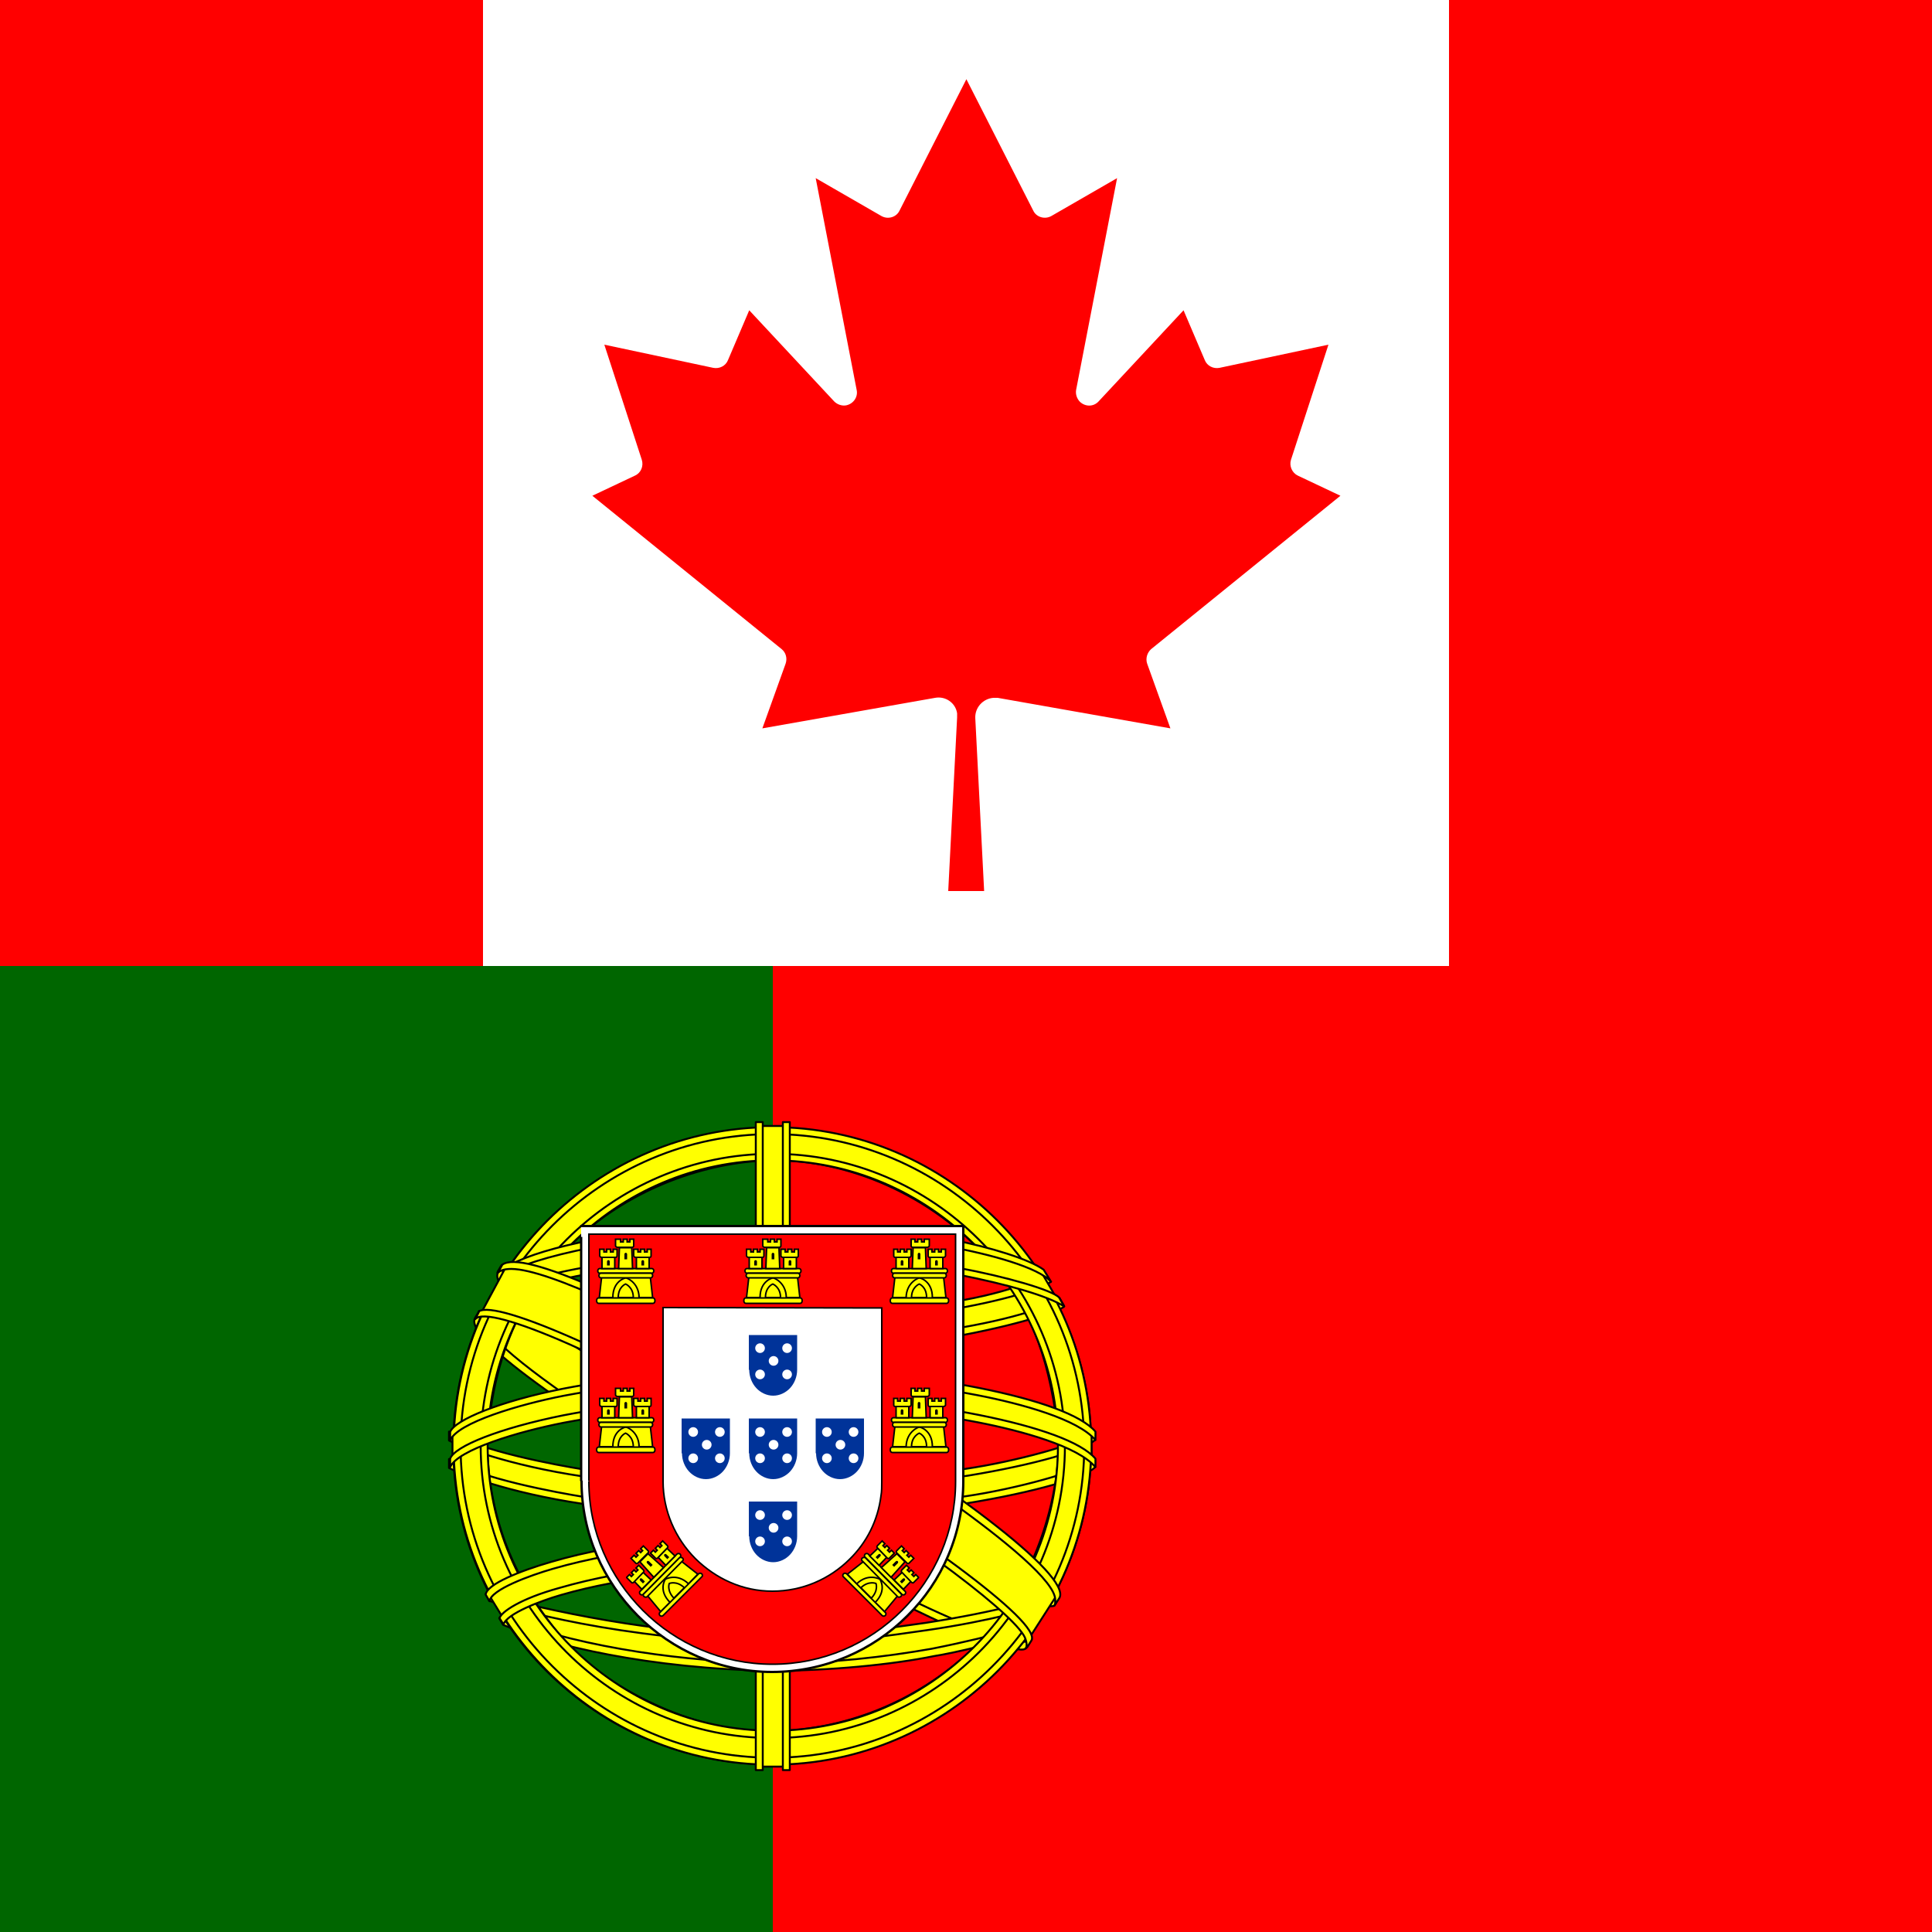 <?xml version="1.0" encoding="UTF-8"?>
<svg xmlns="http://www.w3.org/2000/svg" version="1.1" viewBox="0 0 500 500">
  <rect x="0" y="0" width="500" height="500" fill="#333333" stroke="none"/>
  <defs>
    <style>
      .cls-1 {
        fill: #039;
      }

      .cls-2 {
        stroke-width: .4px;
      }

      .cls-2, .cls-3, .cls-4, .cls-5, .cls-6, .cls-7 {
        stroke: #000;
      }

      .cls-2, .cls-4, .cls-5, .cls-7, .cls-8 {
        fill: #ff0;
      }

      .cls-9, .cls-6 {
        fill: #fff;
      }

      .cls-10, .cls-3 {
        fill: red;
      }

      .cls-3 {
        stroke-width: .4px;
      }

      .cls-4 {
        stroke-width: .5px;
      }

      .cls-4, .cls-7 {
        fill-rule: evenodd;
        stroke-linejoin: round;
      }

      .cls-4, .cls-7, .cls-11 {
        stroke-linecap: round;
      }

      .cls-5 {
        stroke-miterlimit: 4;
        stroke-width: .4px;
      }

      .cls-6 {
        stroke-linejoin: bevel;
        stroke-width: .6px;
      }

      .cls-7 {
        stroke-width: .5px;
      }

      .cls-11 {
        stroke: #fff;
        stroke-width: 2.5px;
      }

      .cls-12 {
        fill: #060;
      }
    </style>
  </defs>
  <!-- Generator: Adobe Illustrator 28.6.0, SVG Export Plug-In . SVG Version: 1.2.0 Build 709)  -->
  <g>
    <g id="Layer_1">
      <g>
        <rect class="cls-10" y="207.5" width="500" height="292.5"/>
        <rect class="cls-12" y="207.5" width="200" height="292.5"/>
        <g>
          <path class="cls-4" d="M265.2,425.8c-25.2-.8-140.6-72.8-141.4-84.3l6.4-10.6c11.5,16.6,129.5,86.7,141.1,84.2l-6,10.7"/>
          <path class="cls-4" d="M128.8,329.5c-2.3,6.1,30.1,26.1,69.1,49.8,39,23.7,72.6,38.3,75,36.2.2-.3,1.2-2.1,1.1-2.1-.5.7-1.6.9-3.4.4-10.5-3-38-15.6-72-36.3-34-20.6-63.6-39.6-68.2-47.7-.3-.6-.5-1.6-.5-2.4h-.1s-1,1.7-1,1.7v.3h-.1,0ZM265.8,426.2c-.4.8-1.2.8-2.7.6-9.4-1-38-14.9-71.8-35.2-39.3-23.5-71.8-45-68.3-50.6l1-1.7h.2c-3.2,9.6,64.1,48,68.1,50.5,38.9,24.1,71.8,38.2,74.7,34.5l-1.1,1.8h0s0,0,0,0Z"/>
          <path class="cls-4" d="M200.1,348.5c25.2-.2,56.3-3.4,74.2-10.6l-3.9-6.3c-10.6,5.9-41.8,9.7-70.5,10.3-33.9-.3-57.9-3.5-69.9-11.5l-3.6,6.7c22.1,9.3,44.7,11.3,73.8,11.4"/>
          <path class="cls-4" d="M275.4,338.1c-.6,1-12.3,5-29.5,8-11.7,1.8-26.9,3.3-45.8,3.3-18,0-32.8-1.3-43.9-2.8-18-2.8-27.4-6.8-30.8-8.2.3-.7.5-1.1.9-1.7,9.9,3.9,19.3,6.3,30.2,8,11.1,1.5,25.6,2.8,43.6,2.8,18.9,0,33.9-1.7,45.5-3.4,17.6-2.8,27.3-6.5,28.6-8.2l1.2,2.1h0ZM272,331.7c-1.9,1.5-11.4,4.9-28.2,7.6-11.2,1.6-25.4,3-43.6,3.1-17.3,0-31.3-1.1-42.1-2.7-17-2.2-26.1-6.2-29.3-7.4.3-.6.7-1.1,1-1.7,2.5,1.3,11.3,4.8,28.5,7.3,10.6,1.5,24.7,2.6,41.9,2.6,18.1,0,32.1-1.5,43.2-3.1,16.8-2.3,25.9-6.6,27.3-7.7l1.2,2h0s0,0,0,0Z"/>
          <path class="cls-4" d="M117.4,378.9c15.5,8.3,49.9,12.5,82.5,12.8,29.7,0,68.3-4.6,82.7-12.2l-.4-8.3c-4.5,7.1-45.9,13.8-82.7,13.6-36.7-.3-70.9-6-82.2-13.3v7.5"/>
          <path class="cls-4" d="M283.4,377.7v2c-2.2,2.6-15.8,6.5-32.9,9.3-13,2-29.9,3.5-51.1,3.5s-36.1-1.4-48.5-3.3c-19.6-2.9-32.1-7.9-34.7-9.3v-2.3c7.6,5,28.1,8.7,34.9,9.8,12.3,1.9,28.2,3.3,48.2,3.3s37.9-1.5,50.8-3.5c12.3-1.8,29.7-6.4,33.1-9.4h0ZM283.4,370.6v2c-2.2,2.6-15.8,6.5-32.9,9.3-13,2-29.9,3.5-51.1,3.5s-36.1-1.4-48.5-3.3c-19.6-2.9-32.1-7.9-34.7-9.3v-2.3c7.6,5,28.1,8.7,34.9,9.8,12.3,1.9,28.2,3.3,48.2,3.3s37.9-1.5,50.8-3.5c12.3-1.8,29.7-6.4,33.1-9.4h0s0,0,0,0Z"/>
          <path class="cls-4" d="M199.8,424.4c-35.6-.2-66.2-9.7-72.6-11.3l4.7,7.4c11.4,4.8,41.2,11.9,68.3,11.1,27.1-.8,50.8-2.9,67.4-11l4.8-7.6c-11.4,5.4-50.1,11.4-72.6,11.4"/>
          <path class="cls-7" d="M269.4,418.9c-.7,1.1-1.4,2.2-2.2,3.2-7.9,2.8-20.3,5.7-25.5,6.5-10.7,2.2-27.2,3.8-41.9,3.8-31.6-.5-57.4-6.6-69.6-11.9l-1-1.7.2-.3,1.7.6c21.6,7.7,45.9,10.8,68.9,11.4,14.6,0,29.2-1.7,41.1-3.8,18.1-3.6,25.5-6.4,27.7-7.6l.6-.3h0,0ZM273.6,412s0,0,0,0c-.5.9-1.1,1.8-1.6,2.7-4.2,1.5-15.6,4.8-32.2,7.2-11,1.5-17.8,2.9-39.6,3.4-40.8-1-67.3-9-73.6-11l-.9-1.8c23.7,6.2,47.9,10.5,74.5,10.9,19.9-.4,28.4-1.9,39.3-3.4,19.4-3,29.2-6.2,32.1-7.1,0,0,0-.1-.1-.2l2.1-.8h0s0,0,0,0Z"/>
          <path class="cls-4" d="M274,372.3c.1,23.4-11.9,44.5-21.5,53.8-13.7,13.1-31.8,21.6-53,22-23.6.4-45.9-15-51.9-21.7-11.7-13.2-21.2-30-21.5-52.7,1.4-25.6,11.5-43.4,26.1-55.6,14.6-12.2,34-18.2,50.1-17.8,18.6.5,40.4,9.6,55.4,27.8,9.9,11.9,14.1,24.8,16.4,44.3h0ZM199.7,292c45.4,0,82.7,36.9,82.7,82.3s-37.3,82.3-82.7,82.3-82.4-36.9-82.4-82.3,37-82.3,82.4-82.3"/>
          <path class="cls-4" d="M199.9,291.7c45.4,0,82.5,37.1,82.5,82.5s-37.1,82.5-82.5,82.5-82.5-37.1-82.5-82.5,37.1-82.5,82.5-82.5h0ZM119.2,374.2c0,44.4,36.4,80.7,80.7,80.7s80.7-36.3,80.7-80.7-36.4-80.7-80.7-80.7-80.7,36.3-80.7,80.7h0Z"/>
          <path class="cls-4" d="M200,298.6c41.4,0,75.6,34,75.6,75.6s-34.1,75.6-75.6,75.6-75.6-34-75.6-75.6,34.1-75.6,75.6-75.6h0ZM126.2,374.1c0,40.6,33.3,73.8,73.8,73.8s73.8-33.2,73.8-73.8-33.3-73.8-73.8-73.8-73.8,33.2-73.8,73.8h0Z"/>
          <path class="cls-4" d="M203.3,291.4h-7.1v165.8h7.1v-165.8Z"/>
          <path class="cls-4" d="M202.6,290.4h1.8v167.7s-1.8,0-1.8,0v-167.7s0,0,0,0ZM195.6,290.4h1.8v167.7s-1.8,0-1.8,0v-167.7h0Z"/>
          <path class="cls-4" d="M282.5,377.4v-6.1l-5-4.7-28.3-7.5-40.8-4.2-49.2,2.5-35,8.3-7.1,5.2v6.1l17.9-8,42.5-6.7h40.8l30,3.3,20.8,5,13.3,6.6Z"/>
          <path class="cls-4" d="M200,361.4c19.5,0,38.4,1.8,53.4,4.8,15.5,3.1,26.4,7,30.1,11.3v2.2c-4.5-5.4-19.1-9.4-30.4-11.6-14.9-2.9-33.7-4.8-53-4.7-20.4,0-39.5,2-54.2,4.8-11.8,2.3-27.5,7-29.4,11.5v-2.2c1.1-3.2,12.8-7.9,29.2-11.2,14.8-2.9,33.8-4.8,54.4-4.8h0ZM200,354.4c19.5,0,38.4,1.8,53.4,4.8,15.5,3.1,26.4,7,30.1,11.3v2.2c-4.5-5.4-19.1-9.4-30.4-11.6-14.9-2.9-33.7-4.8-53-4.7-20.4,0-39.4,2-54.1,4.8-11.4,2.2-27.7,7-29.5,11.6v-2.2c1.1-3.1,13-8,29.2-11.2,14.8-2.9,33.8-4.8,54.4-4.8h0Z"/>
          <path class="cls-4" d="M199.6,318.3c30.7-.2,57.5,4.3,69.7,10.6l4.5,7.7c-10.7-5.7-39.5-11.7-74.2-10.8-28.2.2-58.4,3.1-73.5,11.2l5.3-8.9c12.4-6.4,41.7-9.7,68.1-9.7"/>
          <path class="cls-4" d="M200,324.7c17.5,0,34.4.9,47.9,3.4,12.5,2.3,24.5,5.8,26.2,7.7l1.3,2.3c-4.2-2.7-14.5-5.7-27.8-8.3-13.3-2.5-30.2-3.3-47.7-3.3-19.8,0-35.1,1-48.3,3.3-13.9,2.6-23.6,6.3-26,8.1l1.3-2.5c4.6-2.4,12-5.2,24.4-7.4,13.6-2.5,29.2-3.2,48.7-3.3h0ZM200,317.6c16.8,0,33.3.9,46.2,3.2,10.2,2,20.2,5.1,23.9,7.8l1.9,3.1c-3.3-3.7-15.7-7.1-26.6-9.1-12.8-2.2-28.7-3.1-45.4-3.2-17.6,0-33.8,1.1-46.5,3.4-12,2.3-19.8,5-23.1,7.1l1.7-2.6c4.5-2.4,11.9-4.6,21.1-6.4,12.7-2.3,29.1-3.4,46.8-3.4h0Z"/>
          <path class="cls-4" d="M241,408.5c-15.2-2.8-30.4-3.2-41-3.1-51.2.6-67.7,10.5-69.7,13.5l-3.8-6.2c13-9.4,40.9-14.7,73.8-14.2,17.1.3,31.9,1.4,44.3,3.8l-3.5,6.2"/>
          <path class="cls-7" d="M199.7,404.5c14.2.2,28.2.8,41.7,3.3l-1,1.7c-12.5-2.3-25.9-3.2-40.7-3.1-18.9-.1-38,1.6-54.6,6.4-5.2,1.5-13.9,4.8-14.8,7.6l-1-1.6c.3-1.6,5.5-5.1,15.3-7.8,19-5.5,36.9-6.4,55-6.5h0s0,0,0,0ZM200.3,397.4c14.7.3,30,1,44.8,3.9l-1,1.8c-13.4-2.7-26.1-3.5-43.7-3.8-18.9,0-39,1.4-57.3,6.7-5.9,1.7-16.1,5.4-16.4,8.4l-1-1.7c.2-2.7,9-6.2,17-8.5,18.4-5.4,38.6-6.7,57.7-6.8h0Z"/>
          <path class="cls-4" d="M273,413.6l-6.1,9.5-17.7-15.7-45.8-30.8-51.7-28.3-26.8-9.2,5.7-10.6,1.9-1.1,16.7,4.2,55,28.3,31.7,20,26.7,19.2,10.8,12.5-.4,2Z"/>
          <path class="cls-4" d="M123.9,339.4c4.7-3.2,39.3,12.2,75.5,34,36.1,21.9,70.6,46.6,67.5,51.2l-1,1.6-.5.4c.1,0,.6-.7,0-2.4-1.5-5.1-26-24.6-66.6-49.1-39.6-23.6-72.5-37.8-75.8-33.7l1-2h0,0ZM274.2,413.5c3-5.9-29.1-30-68.9-53.6-40.7-23.1-70-36.6-75.3-32.6l-1.2,2.2c0,.1,0-.1.3-.3,1-.8,2.6-.8,3.3-.8,9.2.1,35.6,12.3,72.5,33.4,16.2,9.4,68.4,42.9,68.2,52.3,0,.8,0,1-.2,1.4l1.3-2h0s0,0,0,0Z"/>
        </g>
        <g>
          <path class="cls-6" d="M150.5,383.3c0,13.6,5.6,25.8,14.5,34.8,9,9,21.3,14.6,34.8,14.6s26-5.5,35-14.5c9-8.9,14.5-21.3,14.5-34.9h0v-66h-98.9c0-.1,0,65.9,0,65.9h0,0Z"/>
          <path class="cls-3" d="M152.4,383.4h0c0,13,5.4,24.8,14,33.4,8.6,8.6,20.5,13.9,33.5,13.9s24.9-5.3,33.5-13.9c8.6-8.6,13.9-20.4,13.9-33.4h0v-64h-94.9s0,63.9,0,63.9M228.2,338.6v40.7s0,4.3,0,4.3h0c0,1.1,0,2.4-.2,3.5-.8,6.4-3.7,12.1-8.1,16.4-5.1,5.1-12.2,8.3-20,8.3s-14.7-3.3-19.9-8.4c-5.3-5.3-8.4-12.5-8.4-20v-45s56.6.1,56.6.1h0s0,0,0,0Z"/>
          <g id="castle3">
            <g id="castle">
              <path class="cls-8" d="M158.5,336.2c.1-4.6,3.4-5.7,3.4-5.7,0,0,3.5,1.2,3.5,5.7h-6.9"/>
              <path class="cls-2" d="M155.7,330.5l-.6,5.3h3.5c0-4.4,3.3-5.1,3.4-5.1,0,0,3.3,1,3.4,5.1h3.5l-.6-5.3h-12.5s0,0,0,0Z"/>
              <path class="cls-2" d="M154.9,335.9h14.1c.3,0,.5.3.5.7s-.2.7-.5.7h-14.1c-.3,0-.5-.3-.5-.7s.2-.7.5-.7Z"/>
              <path class="cls-2" d="M160,335.8c0-2.8,1.9-3.5,1.9-3.5,0,0,2,.8,2,3.5h-3.9"/>
              <path class="cls-2" d="M155.2,328.3h13.5c.3,0,.5.3.5.6s-.2.6-.5.6h-13.5c-.3,0-.5-.3-.5-.6s.2-.6.5-.6Z"/>
              <path class="cls-2" d="M155.5,329.5h12.9c.3,0,.5.3.5.6s-.2.6-.5.6h-12.9c-.3,0-.5-.3-.5-.6s.2-.6.5-.6Z"/>
              <path class="cls-2" d="M159.6,320.7h1v.7h.7v-.7h1v.7h.7v-.7h1v1.7c0,.3-.2.4-.5.4h-3.7c-.2,0-.5-.2-.5-.4v-1.7s0,0,0,0h0Z"/>
              <path class="cls-2" d="M163.5,322.9l.2,5.4h-3.6s.2-5.4.2-5.4h3.1"/>
              <path id="cp1" class="cls-2" d="M159.1,325.4v2.9c.1,0-3.3,0-3.3,0v-2.9h3.3,0,0Z"/>
              <path id="cp1-2" data-name="cp1" class="cls-2" d="M168,325.4v2.9c.1,0-3.3,0-3.3,0v-2.9h3.3,0,0Z"/>
              <path id="cp2" class="cls-2" d="M155.3,323.3h1v.7h.7v-.7h1v.7h.7v-.7h1s0,1.7,0,1.7c0,.3-.2.4-.4.4h-3.6c-.2,0-.5-.2-.5-.4v-1.7s0,0,0,0h0Z"/>
              <path id="cp2-2" data-name="cp2" class="cls-2" d="M164.1,323.3h1v.7h.7v-.7h1v.7h.7v-.7h1s0,1.7,0,1.7c0,.3-.2.4-.4.4h-3.6c-.2,0-.5-.2-.5-.4v-1.7s0,0,0,0h0Z"/>
              <path d="M161.6,324.6c0-.5.7-.5.7,0v1.3h-.7v-1.3"/>
              <path id="cp3" d="M157.1,326.5c0-.5.7-.5.7,0v1h-.7v-1"/>
              <path id="cp3-2" data-name="cp3" d="M166,326.5c0-.5.7-.5.7,0v1h-.7v-1"/>
            </g>
            <g id="castle-2" data-name="castle">
              <path class="cls-8" d="M158.5,374.8c.1-4.6,3.4-5.7,3.4-5.7,0,0,3.5,1.2,3.5,5.7h-6.9"/>
              <path class="cls-2" d="M155.7,369.1l-.6,5.3h3.5c0-4.4,3.3-5.1,3.4-5.1,0,0,3.3,1,3.4,5.1h3.5l-.6-5.3h-12.5s0,0,0,0Z"/>
              <path class="cls-2" d="M154.9,374.5h14.1c.3,0,.5.3.5.7s-.2.7-.5.7h-14.1c-.3,0-.5-.3-.5-.7s.2-.7.5-.7Z"/>
              <path class="cls-2" d="M160,374.4c0-2.8,1.9-3.5,1.9-3.5,0,0,2,.8,2,3.5h-3.9"/>
              <path class="cls-2" d="M155.2,366.9h13.5c.3,0,.5.3.5.6s-.2.6-.5.6h-13.5c-.3,0-.5-.3-.5-.6s.2-.6.5-.6Z"/>
              <path class="cls-2" d="M155.5,368.1h12.9c.3,0,.5.3.5.6s-.2.6-.5.6h-12.9c-.3,0-.5-.3-.5-.6s.2-.6.5-.6Z"/>
              <path class="cls-2" d="M159.6,359.3h1v.7h.7v-.7h1v.7h.7v-.7h1v1.7c0,.3-.2.4-.5.4h-3.7c-.2,0-.5-.2-.5-.4v-1.7s0,0,0,0h0Z"/>
              <path class="cls-2" d="M163.5,361.5l.2,5.4h-3.6s.2-5.4.2-5.4h3.1"/>
              <path id="cp1-3" data-name="cp1" class="cls-2" d="M159.1,364v2.9c.1,0-3.3,0-3.3,0v-2.9h3.3,0,0Z"/>
              <path id="cp1-4" data-name="cp1" class="cls-2" d="M168,364v2.9c.1,0-3.3,0-3.3,0v-2.9h3.3,0,0Z"/>
              <path id="cp2-3" data-name="cp2" class="cls-2" d="M155.3,361.9h1v.7h.7v-.7h1v.7h.7v-.7h1s0,1.7,0,1.7c0,.3-.2.4-.4.4h-3.6c-.2,0-.5-.2-.5-.4v-1.7s0,0,0,0h0Z"/>
              <path id="cp2-4" data-name="cp2" class="cls-2" d="M164.1,361.9h1v.7h.7v-.7h1v.7h.7v-.7h1s0,1.7,0,1.7c0,.3-.2.4-.4.4h-3.6c-.2,0-.5-.2-.5-.4v-1.7s0,0,0,0h0Z"/>
              <path d="M161.6,363.2c0-.5.7-.5.7,0v1.3h-.7v-1.3"/>
              <path id="cp3-3" data-name="cp3" d="M157.1,365.1c0-.5.7-.5.7,0v1h-.7v-1"/>
              <path id="cp3-4" data-name="cp3" d="M166,365.1c0-.5.7-.5.7,0v1h-.7v-1"/>
            </g>
            <g id="castle-3" data-name="castle">
              <path class="cls-8" d="M173.5,414.9c-3.2-3.3-1.7-6.4-1.7-6.4,0,0,3.3-1.7,6.6,1.6l-4.9,4.9"/>
              <path class="cls-5" d="M167.6,413l3.4,4.1,2.4-2.4c-3.1-3.1-1.3-5.9-1.2-6,0,0,3-1.7,6,1.2l2.4-2.5-4.2-3.3-8.8,8.9h0s0,0,0,0Z"/>
              <path class="cls-5" d="M170.8,417.3l10-10c.2-.2.6-.2.8,0s.3.6,0,.8l-10,10c-.2.2-.6.2-.8,0s-.3-.6,0-.8Z"/>
              <path class="cls-5" d="M174.4,413.6c-1.9-2-1.2-3.8-1.2-3.8,0,0,1.9-.8,3.9,1.1l-2.7,2.7"/>
              <path class="cls-5" d="M165.7,411.8l9.5-9.6c.2-.2.6-.2.8,0s.3.6,0,.8l-9.5,9.6c-.2.2-.6.2-.8,0s-.3-.6,0-.8Z"/>
              <path class="cls-5" d="M166.7,412.4l9.1-9.2c.2-.2.5-.2.8,0s.3.6,0,.8l-9.1,9.2c-.2.2-.5.2-.8,0s-.3-.6,0-.8Z"/>
              <path class="cls-5" d="M163.4,403.2l.7-.7.5.5.5-.5-.5-.5.7-.7.5.5.5-.5-.5-.5.7-.7,1.2,1.2c.2.2.2.5,0,.6l-2.6,2.6c-.2.2-.5.2-.6,0l-1.2-1.2h0s0,0,0,0Z"/>
              <path class="cls-5" d="M167.7,402.1l4,3.6-2.5,2.5-3.6-4,2.2-2.2"/>
              <path id="cp1-5" data-name="cp1" class="cls-5" d="M166.4,406.9l2.1,2-2.4,2.4-2-2.1,2.3-2.3h0s0,0,0,0Z"/>
              <path id="cp1-6" data-name="cp1" class="cls-5" d="M172.6,400.7l2.1,2-2.4,2.4-2-2.1,2.3-2.3h0s0,0,0,0Z"/>
              <path id="cp2-5" data-name="cp2" class="cls-5" d="M162.2,408.2l.7-.7.5.5.5-.5-.5-.5.7-.7.5.5.5-.5-.5-.5.7-.7,1.2,1.2c.2.2.2.5,0,.6l-2.5,2.6c-.2.2-.5.2-.6,0l-1.2-1.2h0s0,0,0,0Z"/>
              <path id="cp2-6" data-name="cp2" class="cls-5" d="M168.4,401.9l.7-.7.5.5.5-.5-.5-.5.7-.7.5.5.5-.5-.5-.5.7-.7,1.2,1.2c.2.2.2.5,0,.6l-2.5,2.6c-.2.2-.5.2-.6,0l-1.2-1.2h0s0,0,0,0Z"/>
              <path d="M167.5,404.6c-.4-.4.1-.9.5-.5l.9.9-.5.5-.9-.9"/>
              <path id="cp3-5" data-name="cp3" d="M165.7,409.1c-.4-.4.1-.9.5-.5l.7.7-.5.5-.7-.7"/>
              <path id="cp3-6" data-name="cp3" d="M172,402.8c-.4-.4.1-.9.5-.5l.7.7-.5.5-.7-.7"/>
            </g>
          </g>
          <g id="castle-4" data-name="castle">
            <path class="cls-8" d="M196.6,336.2c.1-4.6,3.4-5.7,3.4-5.7,0,0,3.5,1.2,3.5,5.7h-6.9"/>
            <path class="cls-2" d="M193.8,330.5l-.6,5.3h3.5c0-4.4,3.3-5.1,3.4-5.1,0,0,3.3,1,3.4,5.1h3.5l-.6-5.3h-12.5s0,0,0,0Z"/>
            <path class="cls-2" d="M193,335.9h14.1c.3,0,.5.3.5.7s-.2.7-.5.7h-14.1c-.3,0-.5-.3-.5-.7s.2-.7.5-.7Z"/>
            <path class="cls-2" d="M198.1,335.8c0-2.8,1.9-3.5,1.9-3.5,0,0,2,.8,2,3.5h-3.9"/>
            <path class="cls-2" d="M193.3,328.3h13.5c.3,0,.5.3.5.6s-.2.6-.5.6h-13.5c-.3,0-.5-.3-.5-.6s.2-.6.5-.6Z"/>
            <path class="cls-2" d="M193.6,329.5h12.9c.3,0,.5.3.5.6s-.2.6-.5.6h-12.9c-.3,0-.5-.3-.5-.6s.2-.6.5-.6Z"/>
            <path class="cls-2" d="M197.7,320.7h1v.7h.7v-.7h1v.7h.7v-.7h1v1.7c0,.3-.2.4-.5.4h-3.7c-.2,0-.5-.2-.5-.4v-1.7s0,0,0,0h0Z"/>
            <path class="cls-2" d="M201.6,322.9l.2,5.4h-3.6s.2-5.4.2-5.4h3.1"/>
            <path id="cp1-7" data-name="cp1" class="cls-2" d="M197.2,325.4v2.9c.1,0-3.3,0-3.3,0v-2.9h3.3,0,0Z"/>
            <path id="cp1-8" data-name="cp1" class="cls-2" d="M206.1,325.4v2.9c.1,0-3.3,0-3.3,0v-2.9h3.3,0,0Z"/>
            <path id="cp2-7" data-name="cp2" class="cls-2" d="M193.3,323.3h1v.7h.7v-.7h1v.7h.7v-.7h1s0,1.7,0,1.7c0,.3-.2.4-.4.4h-3.6c-.2,0-.5-.2-.5-.4v-1.7s0,0,0,0h0Z"/>
            <path id="cp2-8" data-name="cp2" class="cls-2" d="M202.2,323.3h1v.7h.7v-.7h1v.7h.7v-.7h1s0,1.7,0,1.7c0,.3-.2.4-.4.4h-3.6c-.2,0-.5-.2-.5-.4v-1.7s0,0,0,0h0Z"/>
            <path d="M199.7,324.6c0-.5.7-.5.7,0v1.3h-.7v-1.3"/>
            <path id="cp3-7" data-name="cp3" d="M195.2,326.5c0-.5.7-.5.7,0v1h-.7v-1"/>
            <path id="cp3-8" data-name="cp3" d="M204.1,326.5c0-.5.7-.5.7,0v1h-.7v-1"/>
          </g>
          <g id="castle3-2" data-name="castle3">
            <g id="castle-5" data-name="castle">
              <path class="cls-8" d="M241.3,336.2c-.1-4.6-3.4-5.7-3.4-5.7,0,0-3.5,1.2-3.5,5.7h6.9"/>
              <path class="cls-2" d="M244.2,330.5l.6,5.3h-3.5c0-4.4-3.3-5.1-3.4-5.1,0,0-3.3,1-3.4,5.1h-3.5l.6-5.3h12.5s0,0,0,0Z"/>
              <path class="cls-2" d="M245,335.9h-14.1c-.3,0-.5.3-.5.7s.2.7.5.7h14.1c.3,0,.5-.3.5-.7s-.2-.7-.5-.7Z"/>
              <path class="cls-2" d="M239.8,335.8c0-2.8-1.9-3.5-1.9-3.5,0,0-2,.8-2,3.5h3.9"/>
              <path class="cls-2" d="M244.7,328.3h-13.5c-.3,0-.5.3-.5.6s.2.6.5.6h13.5c.3,0,.5-.3.5-.6s-.2-.6-.5-.6Z"/>
              <path class="cls-2" d="M244.4,329.5h-12.9c-.3,0-.5.3-.5.6s.2.6.5.6h12.9c.3,0,.5-.3.5-.6s-.2-.6-.5-.6Z"/>
              <path class="cls-2" d="M240.2,320.7h-1v.7h-.7v-.7h-1v.7h-.7v-.7h-1v1.7c0,.3.2.4.5.4h3.7c.2,0,.5-.2.5-.4v-1.7s0,0,0,0h0Z"/>
              <path class="cls-2" d="M236.3,322.9l-.2,5.4h3.6s-.2-5.4-.2-5.4h-3.1"/>
              <path id="cp1-9" data-name="cp1" class="cls-2" d="M240.7,325.4v2.9c-.1,0,3.3,0,3.3,0v-2.9h-3.3,0,0Z"/>
              <path id="cp1-10" data-name="cp1" class="cls-2" d="M231.9,325.4v2.9c-.1,0,3.3,0,3.3,0v-2.9h-3.3,0,0Z"/>
              <path id="cp2-9" data-name="cp2" class="cls-2" d="M244.6,323.3h-1v.7h-.7v-.7h-1v.7h-.7v-.7h-1s0,1.7,0,1.7c0,.3.2.4.4.4h3.6c.2,0,.5-.2.5-.4v-1.7s0,0,0,0h0Z"/>
              <path id="cp2-10" data-name="cp2" class="cls-2" d="M235.7,323.3h-1v.7h-.7v-.7h-1v.7h-.7v-.7h-1s0,1.7,0,1.7c0,.3.2.4.4.4h3.6c.2,0,.5-.2.5-.4v-1.7s0,0,0,0h0Z"/>
              <path d="M238.2,324.6c0-.5-.7-.5-.7,0v1.3h.7v-1.3"/>
              <path id="cp3-9" data-name="cp3" d="M242.7,326.5c0-.5-.7-.5-.7,0v1h.7v-1"/>
              <path id="cp3-10" data-name="cp3" d="M233.8,326.5c0-.5-.7-.5-.7,0v1h.7v-1"/>
            </g>
            <g id="castle-6" data-name="castle">
              <path class="cls-8" d="M241.3,374.8c-.1-4.6-3.4-5.7-3.4-5.7,0,0-3.5,1.2-3.5,5.7h6.9"/>
              <path class="cls-2" d="M244.2,369.1l.6,5.3h-3.5c0-4.4-3.3-5.1-3.4-5.1,0,0-3.3,1-3.4,5.1h-3.5l.6-5.3h12.5s0,0,0,0Z"/>
              <path class="cls-2" d="M245,374.5h-14.1c-.3,0-.5.3-.5.7s.2.7.5.7h14.1c.3,0,.5-.3.5-.7s-.2-.7-.5-.7Z"/>
              <path class="cls-2" d="M239.8,374.4c0-2.8-1.9-3.5-1.9-3.5,0,0-2,.8-2,3.5h3.9"/>
              <path class="cls-2" d="M244.7,366.9h-13.5c-.3,0-.5.3-.5.6s.2.6.5.6h13.5c.3,0,.5-.3.5-.6s-.2-.6-.5-.6Z"/>
              <path class="cls-2" d="M244.4,368.1h-12.9c-.3,0-.5.3-.5.6s.2.6.5.6h12.9c.3,0,.5-.3.5-.6s-.2-.6-.5-.6Z"/>
              <path class="cls-2" d="M240.2,359.3h-1v.7h-.7v-.7h-1v.7h-.7v-.7h-1v1.7c0,.3.2.4.5.4h3.7c.2,0,.5-.2.5-.4v-1.7s0,0,0,0h0Z"/>
              <path class="cls-2" d="M236.3,361.5l-.2,5.4h3.6s-.2-5.4-.2-5.4h-3.1"/>
              <path id="cp1-11" data-name="cp1" class="cls-2" d="M240.7,364v2.9c-.1,0,3.3,0,3.3,0v-2.9h-3.3,0,0Z"/>
              <path id="cp1-12" data-name="cp1" class="cls-2" d="M231.9,364v2.9c-.1,0,3.3,0,3.3,0v-2.9h-3.3,0,0Z"/>
              <path id="cp2-11" data-name="cp2" class="cls-2" d="M244.6,361.9h-1v.7h-.7v-.7h-1v.7h-.7v-.7h-1s0,1.7,0,1.7c0,.3.2.4.4.4h3.6c.2,0,.5-.2.5-.4v-1.7s0,0,0,0h0Z"/>
              <path id="cp2-12" data-name="cp2" class="cls-2" d="M235.7,361.9h-1v.7h-.7v-.7h-1v.7h-.7v-.7h-1s0,1.7,0,1.7c0,.3.2.4.4.4h3.6c.2,0,.5-.2.5-.4v-1.7s0,0,0,0h0Z"/>
              <path d="M238.2,363.2c0-.5-.7-.5-.7,0v1.3h.7v-1.3"/>
              <path id="cp3-11" data-name="cp3" d="M242.7,365.1c0-.5-.7-.5-.7,0v1h.7v-1"/>
              <path id="cp3-12" data-name="cp3" d="M233.8,365.1c0-.5-.7-.5-.7,0v1h.7v-1"/>
            </g>
            <g id="castle-7" data-name="castle">
              <path class="cls-8" d="M226.3,414.9c3.2-3.3,1.7-6.4,1.7-6.4,0,0-3.3-1.7-6.6,1.6l4.9,4.9"/>
              <path class="cls-5" d="M232.3,413l-3.4,4.1-2.4-2.4c3.1-3.1,1.3-5.9,1.2-6,0,0-3-1.7-6,1.2l-2.4-2.5,4.2-3.3,8.8,8.9h0s0,0,0,0Z"/>
              <path class="cls-5" d="M229.1,417.3l-10-10c-.2-.2-.6-.2-.8,0s-.3.6,0,.8l10,10c.2.2.6.2.8,0s.3-.6,0-.8Z"/>
              <path class="cls-5" d="M225.5,413.6c1.9-2,1.2-3.8,1.2-3.8,0,0-1.9-.8-3.9,1.1l2.7,2.7"/>
              <path class="cls-5" d="M234.2,411.8l-9.5-9.6c-.2-.2-.6-.2-.8,0s-.3.6,0,.8l9.5,9.6c.2.2.6.2.8,0s.3-.6,0-.8Z"/>
              <path class="cls-5" d="M233.1,412.4l-9.1-9.2c-.2-.2-.5-.2-.8,0s-.3.6,0,.8l9.1,9.2c.2.2.5.2.8,0s.3-.6,0-.8Z"/>
              <path class="cls-5" d="M236.4,403.2l-.7-.7-.5.5-.5-.5.5-.5-.7-.7-.5.5-.5-.5.5-.5-.7-.7-1.2,1.2c-.2.2-.2.5,0,.6l2.6,2.6c.2.2.5.2.6,0l1.2-1.2h0s0,0,0,0Z"/>
              <path class="cls-5" d="M232.1,402.1l-4,3.6,2.5,2.5,3.6-4-2.2-2.2"/>
              <path id="cp1-13" data-name="cp1" class="cls-5" d="M233.5,406.9l-2.1,2,2.4,2.4,2-2.1-2.3-2.3h0s0,0,0,0Z"/>
              <path id="cp1-14" data-name="cp1" class="cls-5" d="M227.2,400.7l-2.1,2,2.4,2.4,2-2.1-2.3-2.3h0s0,0,0,0Z"/>
              <path id="cp2-13" data-name="cp2" class="cls-5" d="M237.7,408.2l-.7-.7-.5.5-.5-.5.5-.5-.7-.7-.5.5-.5-.5.5-.5-.7-.7-1.2,1.2c-.2.2-.2.5,0,.6l2.5,2.6c.2.2.5.2.6,0l1.2-1.2h0s0,0,0,0Z"/>
              <path id="cp2-14" data-name="cp2" class="cls-5" d="M231.4,401.9l-.7-.7-.5.5-.5-.5.5-.5-.7-.7-.5.5-.5-.5.5-.5-.7-.7-1.2,1.2c-.2.2-.2.5,0,.6l2.5,2.6c.2.2.5.2.6,0l1.2-1.2h0s0,0,0,0Z"/>
              <path d="M232.3,404.6c.4-.4-.1-.9-.5-.5l-.9.9.5.5.9-.9"/>
              <path id="cp3-13" data-name="cp3" d="M234.1,409.1c.4-.4-.1-.9-.5-.5l-.7.7.5.5.7-.7"/>
              <path id="cp3-14" data-name="cp3" d="M227.8,402.8c.4-.4-.1-.9-.5-.5l-.7.7.5.5.7-.7"/>
            </g>
          </g>
          <g id="quina">
            <path class="cls-1" d="M193.9,376.1h0c0,1.8.7,3.5,1.8,4.7,1.1,1.2,2.7,2,4.4,2s3.3-.8,4.4-2c1.1-1.2,1.8-2.9,1.8-4.7v-9h-12.5s0,9,0,9"/>
            <path class="cls-11" d="M196.7,370.6h0M203.7,370.6h0M200.2,373.9h0M196.7,377.4h0M203.7,377.4h0"/>
          </g>
          <g id="quina-2" data-name="quina">
            <path class="cls-1" d="M193.9,354.5h0c0,1.8.7,3.5,1.8,4.7,1.1,1.2,2.7,2,4.4,2s3.3-.8,4.4-2c1.1-1.2,1.8-2.9,1.8-4.7v-9h-12.5s0,9,0,9"/>
            <path class="cls-11" d="M196.7,348.9h0M203.7,348.9h0M200.2,352.2h0M196.7,355.7h0M203.7,355.7h0"/>
          </g>
          <g id="quina-3" data-name="quina">
            <path class="cls-1" d="M176.5,376.1h0c0,1.8.7,3.5,1.8,4.7,1.1,1.2,2.7,2,4.4,2s3.3-.8,4.4-2c1.1-1.2,1.8-2.9,1.8-4.7v-9h-12.5s0,9,0,9"/>
            <path class="cls-11" d="M179.4,370.6h0M186.3,370.6h0M182.9,373.9h0M179.4,377.4h0M186.3,377.4h0"/>
          </g>
          <g id="quina-4" data-name="quina">
            <path class="cls-1" d="M211.2,376.1h0c0,1.8.7,3.5,1.8,4.7,1.1,1.2,2.7,2,4.4,2s3.3-.8,4.4-2c1.1-1.2,1.8-2.9,1.8-4.7v-9h-12.5s0,9,0,9"/>
            <path class="cls-11" d="M214,370.6h0M220.9,370.6h0M217.5,373.9h0M214,377.4h0M220.9,377.4h0"/>
          </g>
          <g id="quina-5" data-name="quina">
            <path class="cls-1" d="M193.9,397.6h0c0,1.8.7,3.5,1.8,4.7,1.1,1.2,2.7,2,4.4,2s3.3-.8,4.4-2c1.1-1.2,1.8-2.9,1.8-4.7v-9h-12.5s0,9,0,9"/>
            <path class="cls-11" d="M196.7,392.1h0M203.7,392.1h0M200.2,395.4h0M196.7,398.9h0M203.7,398.9h0"/>
          </g>
        </g>
      </g>
      <g>
        <path class="cls-10" d="M0,0h125l5.2,5.2h239.7l5.2-5.2h125v250h-125l-5.2-5.2h-239.7l-5.2,5.2H0V0Z"/>
        <path class="cls-9" d="M125,0h250v250H125V0ZM254.7,230.7l-2.3-44.9c-.1-2.7,2-5,4.7-5.2.4,0,.7,0,1.1,0l44.7,7.9-6-16.7c-.5-1.4,0-2.9,1-3.8l49-39.7-11-5.2c-1.5-.7-2.3-2.5-1.8-4.1l9.7-29.8-28.2,6c-1.6.3-3.2-.5-3.8-2l-5.5-12.9-22,23.6c-1.3,1.4-3.4,1.4-4.8.1-.8-.8-1.2-2-1-3.1l10.6-54.8-17,9.8c-1.6.9-3.7.4-4.6-1.2,0,0,0-.1-.1-.2l-17.3-34-17.3,34c-.8,1.7-2.9,2.3-4.5,1.5,0,0-.1,0-.2-.1l-17-9.8,10.6,54.8c.4,1.8-.8,3.6-2.7,4-1.1.2-2.3-.2-3.1-1l-22-23.6-5.5,12.9c-.6,1.5-2.2,2.3-3.8,2l-28.2-6,9.7,29.8c.5,1.6-.2,3.4-1.8,4.1l-11,5.2,49,39.7c1.1.9,1.5,2.4,1,3.8l-6,16.7,44.7-7.9c2.7-.5,5.3,1.3,5.7,4,0,.4,0,.7,0,1.1l-2.3,44.9h9.4Z"/>
      </g>
    </g>
  </g>
</svg>